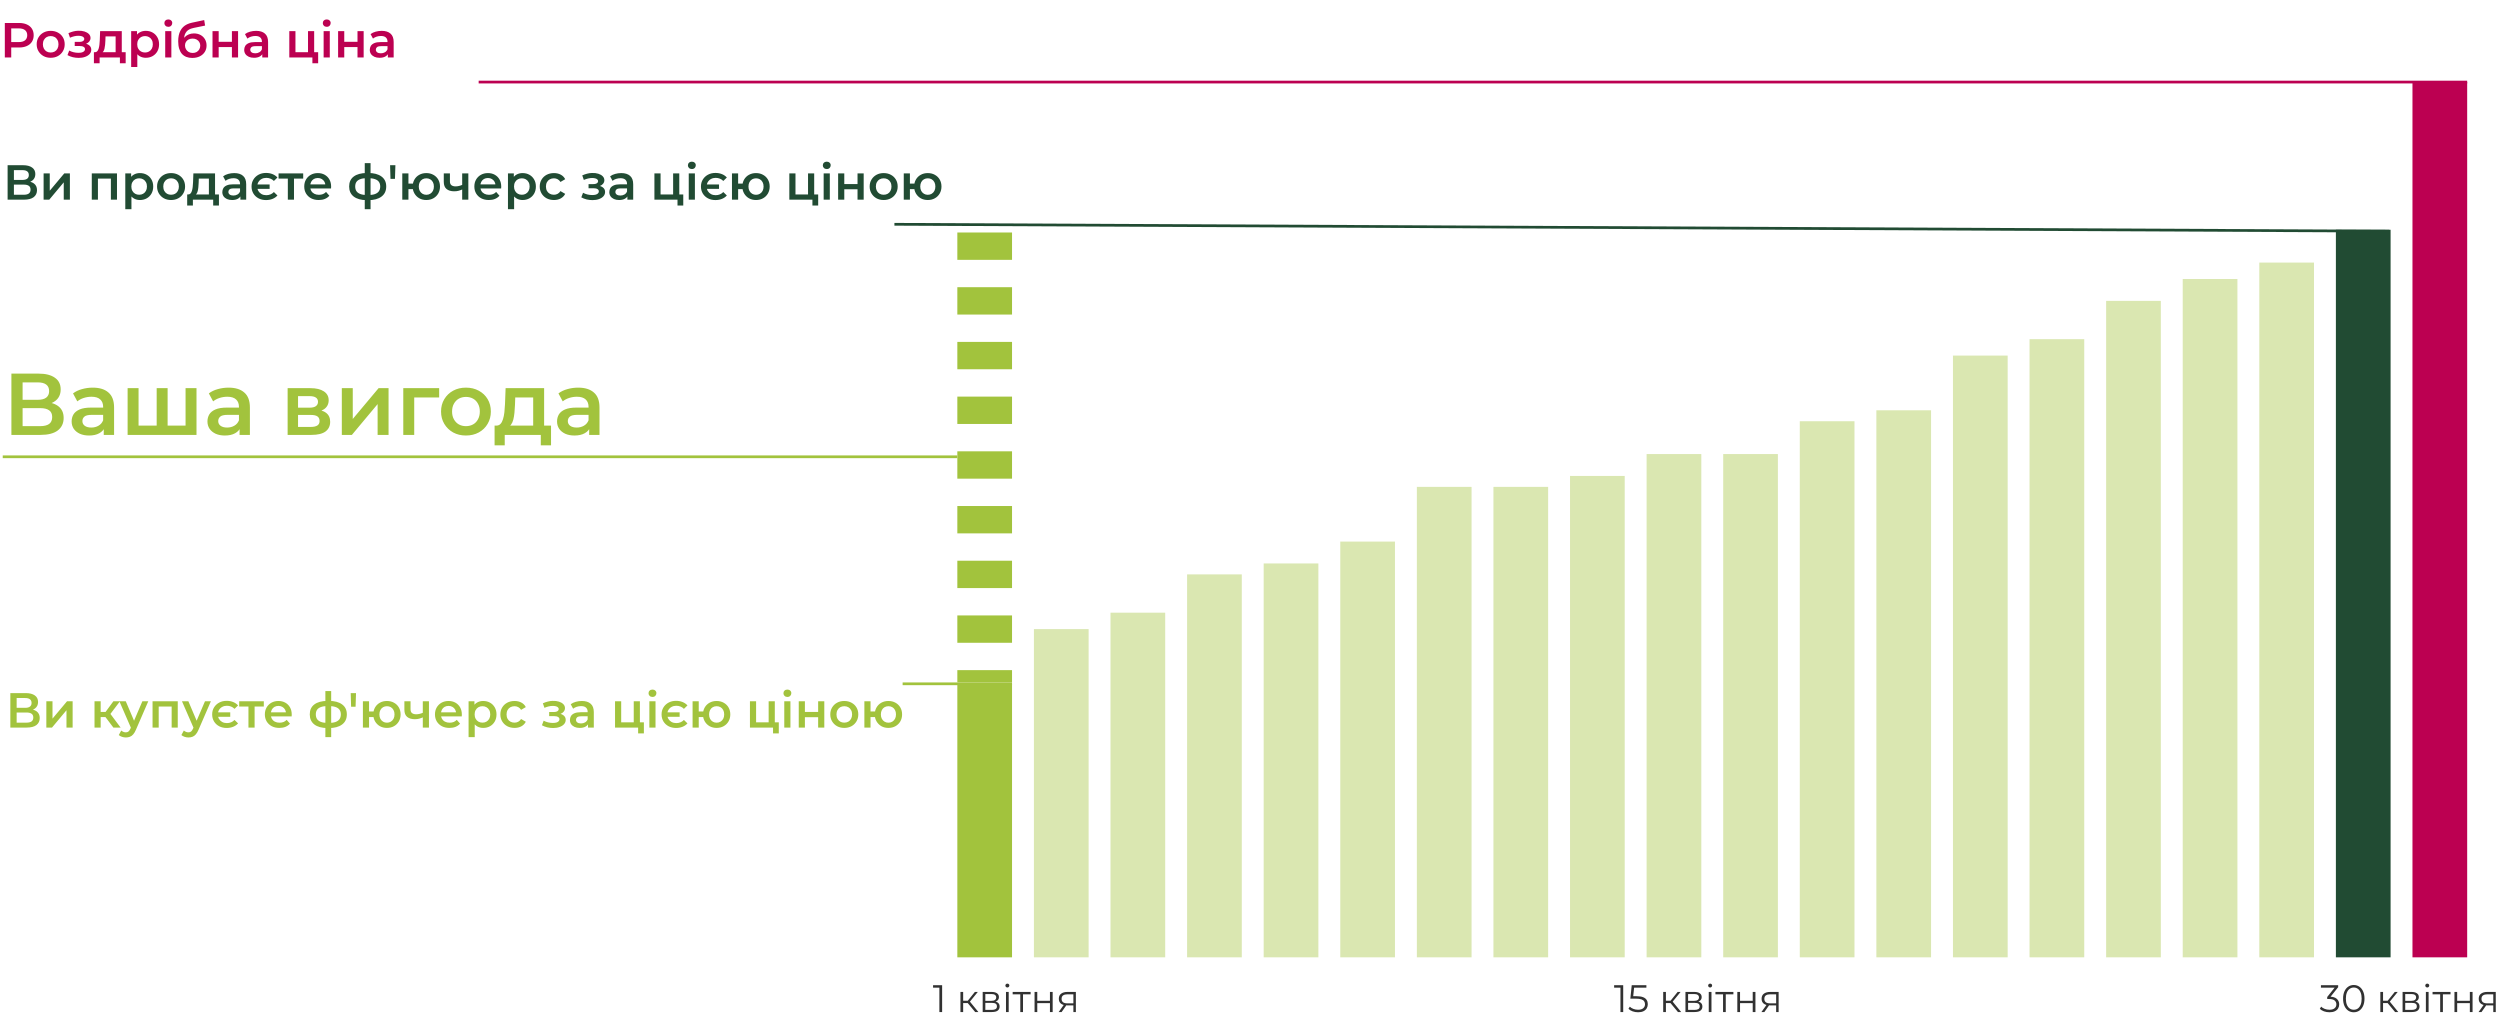 <svg width="914" height="376" viewBox="0 0 914 376" fill="none" xmlns="http://www.w3.org/2000/svg">
<rect x="902" y="350" width="20" height="320" transform="rotate(180 902 350)" fill="#BC0051"/>
<rect x="874" y="350" width="20" height="266" transform="rotate(180 874 350)" fill="#214B33"/>
<rect x="846" y="350" width="20" height="254" transform="rotate(180 846 350)" fill="#A2C33D" fill-opacity="0.4"/>
<rect x="818" y="350" width="20" height="248" transform="rotate(180 818 350)" fill="#A2C33D" fill-opacity="0.4"/>
<rect x="790" y="350" width="20" height="240" transform="rotate(180 790 350)" fill="#A2C33D" fill-opacity="0.4"/>
<rect x="762" y="350" width="20" height="226" transform="rotate(180 762 350)" fill="#A2C33D" fill-opacity="0.4"/>
<rect x="734" y="350" width="20" height="220" transform="rotate(180 734 350)" fill="#A2C33D" fill-opacity="0.4"/>
<rect x="706" y="350" width="20" height="200" transform="rotate(180 706 350)" fill="#A2C33D" fill-opacity="0.4"/>
<rect x="678" y="350" width="20" height="196" transform="rotate(180 678 350)" fill="#A2C33D" fill-opacity="0.4"/>
<rect x="650" y="350" width="20" height="184" transform="rotate(180 650 350)" fill="#A2C33D" fill-opacity="0.4"/>
<rect x="622" y="350" width="20" height="184" transform="rotate(180 622 350)" fill="#A2C33D" fill-opacity="0.4"/>
<rect x="594" y="350" width="20" height="176" transform="rotate(180 594 350)" fill="#A2C33D" fill-opacity="0.4"/>
<rect x="566" y="350" width="20" height="172" transform="rotate(180 566 350)" fill="#A2C33D" fill-opacity="0.4"/>
<rect x="538" y="350" width="20" height="172" transform="rotate(180 538 350)" fill="#A2C33D" fill-opacity="0.4"/>
<rect x="510" y="350" width="20" height="152" transform="rotate(180 510 350)" fill="#A2C33D" fill-opacity="0.4"/>
<rect x="482" y="350" width="20" height="144" transform="rotate(180 482 350)" fill="#A2C33D" fill-opacity="0.4"/>
<rect x="454" y="350" width="20" height="140" transform="rotate(180 454 350)" fill="#A2C33D" fill-opacity="0.4"/>
<rect x="426" y="350" width="20" height="126" transform="rotate(180 426 350)" fill="#A2C33D" fill-opacity="0.4"/>
<rect x="398" y="350" width="20" height="120" transform="rotate(180 398 350)" fill="#A2C33D" fill-opacity="0.4"/>
<rect x="370" y="350" width="20" height="100" transform="rotate(180 370 350)" fill="#A2C33D"/>
<path d="M360 85V249.5" stroke="#A2C33D" stroke-width="20" stroke-dasharray="10 10"/>
<path d="M3.782 266V253.4H9.416C10.832 253.4 11.936 253.682 12.728 254.246C13.52 254.798 13.916 255.596 13.916 256.64C13.916 257.672 13.538 258.47 12.782 259.034C12.026 259.586 11.03 259.862 9.794 259.862L10.118 259.214C11.522 259.214 12.608 259.496 13.376 260.06C14.144 260.624 14.528 261.44 14.528 262.508C14.528 263.6 14.126 264.458 13.322 265.082C12.518 265.694 11.33 266 9.758 266H3.782ZM6.086 264.2H9.686C10.502 264.2 11.12 264.05 11.54 263.75C11.96 263.438 12.17 262.964 12.17 262.328C12.17 261.692 11.96 261.23 11.54 260.942C11.12 260.642 10.502 260.492 9.686 260.492H6.086V264.2ZM6.086 258.782H9.218C9.974 258.782 10.55 258.632 10.946 258.332C11.342 258.02 11.54 257.576 11.54 257C11.54 256.4 11.342 255.95 10.946 255.65C10.55 255.35 9.974 255.2 9.218 255.2H6.086V258.782ZM16.942 266V256.388H19.192V262.724L24.502 256.388H26.554V266H24.304V259.664L19.012 266H16.942ZM41.449 266L37.975 261.392L39.811 260.258L44.095 266H41.449ZM34.555 266V256.388H36.805V266H34.555ZM36.139 262.148V260.276H39.397V262.148H36.139ZM40.027 261.464L37.921 261.212L41.449 256.388H43.861L40.027 261.464ZM46.001 269.618C45.533 269.618 45.065 269.54 44.597 269.384C44.129 269.228 43.739 269.012 43.427 268.736L44.327 267.08C44.555 267.284 44.813 267.446 45.101 267.566C45.389 267.686 45.683 267.746 45.983 267.746C46.391 267.746 46.721 267.644 46.973 267.44C47.225 267.236 47.459 266.894 47.675 266.414L48.233 265.154L48.413 264.884L52.049 256.388H54.209L49.709 266.774C49.409 267.494 49.073 268.064 48.701 268.484C48.341 268.904 47.933 269.198 47.477 269.366C47.033 269.534 46.541 269.618 46.001 269.618ZM47.981 266.342L43.643 256.388H45.983L49.511 264.686L47.981 266.342ZM55.772 266V256.388H64.988V266H62.756V257.774L63.278 258.296H57.5L58.022 257.774V266H55.772ZM68.888 269.618C68.42 269.618 67.952 269.54 67.484 269.384C67.016 269.228 66.626 269.012 66.314 268.736L67.214 267.08C67.442 267.284 67.7 267.446 67.988 267.566C68.276 267.686 68.57 267.746 68.87 267.746C69.278 267.746 69.608 267.644 69.86 267.44C70.112 267.236 70.346 266.894 70.562 266.414L71.12 265.154L71.3 264.884L74.936 256.388H77.096L72.596 266.774C72.296 267.494 71.96 268.064 71.588 268.484C71.228 268.904 70.82 269.198 70.364 269.366C69.92 269.534 69.428 269.618 68.888 269.618ZM70.868 266.342L66.53 256.388H68.87L72.398 264.686L70.868 266.342ZM84.173 260.438V262.058H78.953V260.438H84.173ZM82.859 266.144C81.839 266.144 80.927 265.934 80.123 265.514C79.331 265.094 78.707 264.512 78.251 263.768C77.795 263.012 77.567 262.154 77.567 261.194C77.567 260.222 77.795 259.37 78.251 258.638C78.707 257.894 79.331 257.306 80.123 256.874C80.927 256.442 81.839 256.226 82.859 256.226C83.735 256.226 84.527 256.37 85.235 256.658C85.955 256.946 86.555 257.36 87.035 257.9L85.739 259.16C85.367 258.776 84.947 258.494 84.479 258.314C84.011 258.122 83.501 258.026 82.949 258.026C82.313 258.026 81.743 258.164 81.239 258.44C80.747 258.704 80.357 259.076 80.069 259.556C79.793 260.024 79.655 260.57 79.655 261.194C79.655 261.818 79.793 262.37 80.069 262.85C80.357 263.318 80.747 263.69 81.239 263.966C81.743 264.23 82.313 264.362 82.949 264.362C83.501 264.362 84.011 264.266 84.479 264.074C84.947 263.882 85.367 263.594 85.739 263.21L87.035 264.47C86.555 265.01 85.955 265.424 85.235 265.712C84.527 266 83.735 266.144 82.859 266.144ZM90.834 266V257.756L91.356 258.296H87.45V256.388H96.45V258.296H92.562L93.084 257.756V266H90.834ZM102.142 266.126C101.074 266.126 100.138 265.916 99.334 265.496C98.542 265.064 97.924 264.476 97.48 263.732C97.048 262.988 96.832 262.142 96.832 261.194C96.832 260.234 97.042 259.388 97.462 258.656C97.894 257.912 98.482 257.33 99.226 256.91C99.982 256.49 100.84 256.28 101.8 256.28C102.736 256.28 103.57 256.484 104.302 256.892C105.034 257.3 105.61 257.876 106.03 258.62C106.45 259.364 106.66 260.24 106.66 261.248C106.66 261.344 106.654 261.452 106.642 261.572C106.642 261.692 106.636 261.806 106.624 261.914H98.614V260.42H105.436L104.554 260.888C104.566 260.336 104.452 259.85 104.212 259.43C103.972 259.01 103.642 258.68 103.222 258.44C102.814 258.2 102.34 258.08 101.8 258.08C101.248 258.08 100.762 258.2 100.342 258.44C99.934 258.68 99.61 259.016 99.37 259.448C99.142 259.868 99.028 260.366 99.028 260.942V261.302C99.028 261.878 99.16 262.388 99.424 262.832C99.688 263.276 100.06 263.618 100.54 263.858C101.02 264.098 101.572 264.218 102.196 264.218C102.736 264.218 103.222 264.134 103.654 263.966C104.086 263.798 104.47 263.534 104.806 263.174L106.012 264.56C105.58 265.064 105.034 265.454 104.374 265.73C103.726 265.994 102.982 266.126 102.142 266.126ZM120.198 266.18C120.186 266.18 120.132 266.18 120.036 266.18C119.952 266.18 119.868 266.18 119.784 266.18C119.712 266.18 119.664 266.18 119.64 266.18C117.612 266.156 116.04 265.718 114.924 264.866C113.808 264.002 113.25 262.772 113.25 261.176C113.25 259.592 113.808 258.38 114.924 257.54C116.04 256.7 117.63 256.268 119.694 256.244C119.718 256.244 119.766 256.244 119.838 256.244C119.922 256.244 120 256.244 120.072 256.244C120.156 256.244 120.204 256.244 120.216 256.244C122.292 256.244 123.906 256.67 125.058 257.522C126.222 258.362 126.804 259.58 126.804 261.176C126.804 262.784 126.222 264.02 125.058 264.884C123.906 265.748 122.286 266.18 120.198 266.18ZM120.126 264.308C121.146 264.308 121.986 264.194 122.646 263.966C123.306 263.726 123.798 263.378 124.122 262.922C124.446 262.454 124.608 261.872 124.608 261.176C124.608 260.492 124.446 259.928 124.122 259.484C123.798 259.028 123.306 258.692 122.646 258.476C121.986 258.248 121.146 258.134 120.126 258.134C120.102 258.134 120.042 258.134 119.946 258.134C119.862 258.134 119.808 258.134 119.784 258.134C118.788 258.134 117.972 258.254 117.336 258.494C116.7 258.722 116.226 259.058 115.914 259.502C115.614 259.946 115.464 260.504 115.464 261.176C115.464 261.86 115.614 262.43 115.914 262.886C116.226 263.342 116.7 263.69 117.336 263.93C117.984 264.17 118.8 264.296 119.784 264.308C119.808 264.308 119.862 264.308 119.946 264.308C120.042 264.308 120.102 264.308 120.126 264.308ZM118.956 269.492V252.644H121.08V269.492H118.956ZM128.361 258.386L128.217 253.4H130.161L129.999 258.386H128.361ZM132.676 266V256.388H134.926V260.114H137.788V262.148H134.926V266H132.676ZM141.46 266.126C140.5 266.126 139.642 265.916 138.886 265.496C138.142 265.064 137.554 264.476 137.122 263.732C136.69 262.988 136.474 262.142 136.474 261.194C136.474 260.234 136.69 259.382 137.122 258.638C137.554 257.894 138.142 257.318 138.886 256.91C139.642 256.49 140.5 256.28 141.46 256.28C142.432 256.28 143.29 256.49 144.034 256.91C144.79 257.318 145.384 257.894 145.816 258.638C146.248 259.382 146.464 260.234 146.464 261.194C146.464 262.142 146.248 262.994 145.816 263.75C145.384 264.494 144.79 265.076 144.034 265.496C143.29 265.916 142.432 266.126 141.46 266.126ZM141.46 264.218C142 264.218 142.474 264.092 142.882 263.84C143.302 263.588 143.632 263.24 143.872 262.796C144.112 262.352 144.232 261.818 144.232 261.194C144.232 260.57 144.112 260.036 143.872 259.592C143.632 259.136 143.302 258.788 142.882 258.548C142.474 258.308 142.006 258.188 141.478 258.188C140.95 258.188 140.476 258.308 140.056 258.548C139.636 258.788 139.306 259.136 139.066 259.592C138.826 260.036 138.706 260.57 138.706 261.194C138.706 261.818 138.826 262.352 139.066 262.796C139.306 263.24 139.636 263.588 140.056 263.84C140.476 264.092 140.944 264.218 141.46 264.218ZM154.738 262.202C154.282 262.418 153.796 262.598 153.28 262.742C152.776 262.874 152.242 262.94 151.678 262.94C150.466 262.94 149.524 262.658 148.852 262.094C148.18 261.53 147.844 260.654 147.844 259.466V256.388H150.094V259.322C150.094 259.958 150.274 260.42 150.634 260.708C151.006 260.996 151.516 261.14 152.164 261.14C152.596 261.14 153.028 261.086 153.46 260.978C153.892 260.87 154.318 260.72 154.738 260.528V262.202ZM154.576 266V256.388H156.826V266H154.576ZM164.334 266.126C163.266 266.126 162.33 265.916 161.526 265.496C160.734 265.064 160.116 264.476 159.672 263.732C159.24 262.988 159.024 262.142 159.024 261.194C159.024 260.234 159.234 259.388 159.654 258.656C160.086 257.912 160.674 257.33 161.418 256.91C162.174 256.49 163.032 256.28 163.992 256.28C164.928 256.28 165.762 256.484 166.494 256.892C167.226 257.3 167.802 257.876 168.222 258.62C168.642 259.364 168.852 260.24 168.852 261.248C168.852 261.344 168.846 261.452 168.834 261.572C168.834 261.692 168.828 261.806 168.816 261.914H160.806V260.42H167.628L166.746 260.888C166.758 260.336 166.644 259.85 166.404 259.43C166.164 259.01 165.834 258.68 165.414 258.44C165.006 258.2 164.532 258.08 163.992 258.08C163.44 258.08 162.954 258.2 162.534 258.44C162.126 258.68 161.802 259.016 161.562 259.448C161.334 259.868 161.22 260.366 161.22 260.942V261.302C161.22 261.878 161.352 262.388 161.616 262.832C161.88 263.276 162.252 263.618 162.732 263.858C163.212 264.098 163.764 264.218 164.388 264.218C164.928 264.218 165.414 264.134 165.846 263.966C166.278 263.798 166.662 263.534 166.998 263.174L168.204 264.56C167.772 265.064 167.226 265.454 166.566 265.73C165.918 265.994 165.174 266.126 164.334 266.126ZM176.641 266.126C175.861 266.126 175.147 265.946 174.499 265.586C173.863 265.226 173.353 264.686 172.969 263.966C172.597 263.234 172.411 262.31 172.411 261.194C172.411 260.066 172.591 259.142 172.951 258.422C173.323 257.702 173.827 257.168 174.463 256.82C175.099 256.46 175.825 256.28 176.641 256.28C177.589 256.28 178.423 256.484 179.143 256.892C179.875 257.3 180.451 257.87 180.871 258.602C181.303 259.334 181.519 260.198 181.519 261.194C181.519 262.19 181.303 263.06 180.871 263.804C180.451 264.536 179.875 265.106 179.143 265.514C178.423 265.922 177.589 266.126 176.641 266.126ZM171.313 269.492V256.388H173.455V258.656L173.383 261.212L173.563 263.768V269.492H171.313ZM176.389 264.2C176.929 264.2 177.409 264.08 177.829 263.84C178.261 263.6 178.603 263.252 178.855 262.796C179.107 262.34 179.233 261.806 179.233 261.194C179.233 260.57 179.107 260.036 178.855 259.592C178.603 259.136 178.261 258.788 177.829 258.548C177.409 258.308 176.929 258.188 176.389 258.188C175.849 258.188 175.363 258.308 174.931 258.548C174.499 258.788 174.157 259.136 173.905 259.592C173.653 260.036 173.527 260.57 173.527 261.194C173.527 261.806 173.653 262.34 173.905 262.796C174.157 263.252 174.499 263.6 174.931 263.84C175.363 264.08 175.849 264.2 176.389 264.2ZM188.132 266.126C187.124 266.126 186.224 265.916 185.432 265.496C184.652 265.064 184.04 264.476 183.596 263.732C183.152 262.988 182.93 262.142 182.93 261.194C182.93 260.234 183.152 259.388 183.596 258.656C184.04 257.912 184.652 257.33 185.432 256.91C186.224 256.49 187.124 256.28 188.132 256.28C189.068 256.28 189.89 256.472 190.598 256.856C191.318 257.228 191.864 257.78 192.236 258.512L190.508 259.52C190.22 259.064 189.866 258.728 189.446 258.512C189.038 258.296 188.594 258.188 188.114 258.188C187.562 258.188 187.064 258.308 186.62 258.548C186.176 258.788 185.828 259.136 185.576 259.592C185.324 260.036 185.198 260.57 185.198 261.194C185.198 261.818 185.324 262.358 185.576 262.814C185.828 263.258 186.176 263.6 186.62 263.84C187.064 264.08 187.562 264.2 188.114 264.2C188.594 264.2 189.038 264.092 189.446 263.876C189.866 263.66 190.22 263.324 190.508 262.868L192.236 263.876C191.864 264.596 191.318 265.154 190.598 265.55C189.89 265.934 189.068 266.126 188.132 266.126ZM202.234 266.162C201.502 266.162 200.776 266.078 200.056 265.91C199.348 265.73 198.706 265.478 198.13 265.154L198.76 263.48C199.228 263.744 199.756 263.948 200.344 264.092C200.932 264.236 201.52 264.308 202.108 264.308C202.612 264.308 203.044 264.26 203.404 264.164C203.764 264.056 204.04 263.9 204.232 263.696C204.436 263.492 204.538 263.258 204.538 262.994C204.538 262.61 204.37 262.322 204.034 262.13C203.71 261.926 203.242 261.824 202.63 261.824H200.776V260.312H202.45C202.834 260.312 203.158 260.27 203.422 260.186C203.698 260.102 203.908 259.976 204.052 259.808C204.196 259.64 204.268 259.442 204.268 259.214C204.268 258.986 204.178 258.788 203.998 258.62C203.83 258.44 203.584 258.308 203.26 258.224C202.936 258.128 202.546 258.08 202.09 258.08C201.61 258.08 201.112 258.14 200.596 258.26C200.092 258.38 199.576 258.554 199.048 258.782L198.472 257.126C199.084 256.85 199.678 256.64 200.254 256.496C200.842 256.34 201.424 256.256 202 256.244C202.876 256.208 203.656 256.298 204.34 256.514C205.024 256.73 205.564 257.042 205.96 257.45C206.356 257.858 206.554 258.338 206.554 258.89C206.554 259.346 206.41 259.76 206.122 260.132C205.846 260.492 205.462 260.774 204.97 260.978C204.49 261.182 203.938 261.284 203.314 261.284L203.386 260.798C204.454 260.798 205.294 261.014 205.906 261.446C206.518 261.866 206.824 262.442 206.824 263.174C206.824 263.762 206.626 264.284 206.23 264.74C205.834 265.184 205.288 265.532 204.592 265.784C203.908 266.036 203.122 266.162 202.234 266.162ZM214.973 266V264.056L214.847 263.642V260.24C214.847 259.58 214.649 259.07 214.253 258.71C213.857 258.338 213.257 258.152 212.453 258.152C211.913 258.152 211.379 258.236 210.851 258.404C210.335 258.572 209.897 258.806 209.537 259.106L208.655 257.468C209.171 257.072 209.783 256.778 210.491 256.586C211.211 256.382 211.955 256.28 212.723 256.28C214.115 256.28 215.189 256.616 215.945 257.288C216.713 257.948 217.097 258.974 217.097 260.366V266H214.973ZM211.949 266.126C211.229 266.126 210.599 266.006 210.059 265.766C209.519 265.514 209.099 265.172 208.799 264.74C208.511 264.296 208.367 263.798 208.367 263.246C208.367 262.706 208.493 262.22 208.745 261.788C209.009 261.356 209.435 261.014 210.023 260.762C210.611 260.51 211.391 260.384 212.363 260.384H215.153V261.878H212.525C211.757 261.878 211.241 262.004 210.977 262.256C210.713 262.496 210.581 262.796 210.581 263.156C210.581 263.564 210.743 263.888 211.067 264.128C211.391 264.368 211.841 264.488 212.417 264.488C212.969 264.488 213.461 264.362 213.893 264.11C214.337 263.858 214.655 263.486 214.847 262.994L215.225 264.344C215.009 264.908 214.619 265.346 214.055 265.658C213.503 265.97 212.801 266.126 211.949 266.126ZM224.856 266V256.388H227.106V264.092H231.696V256.388H233.946V266H224.856ZM233.298 268.142V265.946L233.82 266H231.696V264.092H235.404V268.142H233.298ZM237.407 266V256.388H239.657V266H237.407ZM238.541 254.804C238.121 254.804 237.773 254.672 237.497 254.408C237.233 254.144 237.101 253.826 237.101 253.454C237.101 253.07 237.233 252.752 237.497 252.5C237.773 252.236 238.121 252.104 238.541 252.104C238.961 252.104 239.303 252.23 239.567 252.482C239.843 252.722 239.981 253.028 239.981 253.4C239.981 253.796 239.849 254.132 239.585 254.408C239.321 254.672 238.973 254.804 238.541 254.804ZM248.476 260.438V262.058H243.256V260.438H248.476ZM247.162 266.144C246.142 266.144 245.23 265.934 244.426 265.514C243.634 265.094 243.01 264.512 242.554 263.768C242.098 263.012 241.87 262.154 241.87 261.194C241.87 260.222 242.098 259.37 242.554 258.638C243.01 257.894 243.634 257.306 244.426 256.874C245.23 256.442 246.142 256.226 247.162 256.226C248.038 256.226 248.83 256.37 249.538 256.658C250.258 256.946 250.858 257.36 251.338 257.9L250.042 259.16C249.67 258.776 249.25 258.494 248.782 258.314C248.314 258.122 247.804 258.026 247.252 258.026C246.616 258.026 246.046 258.164 245.542 258.44C245.05 258.704 244.66 259.076 244.372 259.556C244.096 260.024 243.958 260.57 243.958 261.194C243.958 261.818 244.096 262.37 244.372 262.85C244.66 263.318 245.05 263.69 245.542 263.966C246.046 264.23 246.616 264.362 247.252 264.362C247.804 264.362 248.314 264.266 248.782 264.074C249.25 263.882 249.67 263.594 250.042 263.21L251.338 264.47C250.858 265.01 250.258 265.424 249.538 265.712C248.83 266 248.038 266.144 247.162 266.144ZM253.209 266V256.388H255.459V260.114H258.321V262.148H255.459V266H253.209ZM261.993 266.126C261.033 266.126 260.175 265.916 259.419 265.496C258.675 265.064 258.087 264.476 257.655 263.732C257.223 262.988 257.007 262.142 257.007 261.194C257.007 260.234 257.223 259.382 257.655 258.638C258.087 257.894 258.675 257.318 259.419 256.91C260.175 256.49 261.033 256.28 261.993 256.28C262.965 256.28 263.823 256.49 264.567 256.91C265.323 257.318 265.917 257.894 266.349 258.638C266.781 259.382 266.997 260.234 266.997 261.194C266.997 262.142 266.781 262.994 266.349 263.75C265.917 264.494 265.323 265.076 264.567 265.496C263.823 265.916 262.965 266.126 261.993 266.126ZM261.993 264.218C262.533 264.218 263.007 264.092 263.415 263.84C263.835 263.588 264.165 263.24 264.405 262.796C264.645 262.352 264.765 261.818 264.765 261.194C264.765 260.57 264.645 260.036 264.405 259.592C264.165 259.136 263.835 258.788 263.415 258.548C263.007 258.308 262.539 258.188 262.011 258.188C261.483 258.188 261.009 258.308 260.589 258.548C260.169 258.788 259.839 259.136 259.599 259.592C259.359 260.036 259.239 260.57 259.239 261.194C259.239 261.818 259.359 262.352 259.599 262.796C259.839 263.24 260.169 263.588 260.589 263.84C261.009 264.092 261.477 264.218 261.993 264.218ZM274.18 266V256.388H276.43V264.092H281.02V256.388H283.27V266H274.18ZM282.622 268.142V265.946L283.144 266H281.02V264.092H284.728V268.142H282.622ZM286.731 266V256.388H288.981V266H286.731ZM287.865 254.804C287.445 254.804 287.097 254.672 286.821 254.408C286.557 254.144 286.425 253.826 286.425 253.454C286.425 253.07 286.557 252.752 286.821 252.5C287.097 252.236 287.445 252.104 287.865 252.104C288.285 252.104 288.627 252.23 288.891 252.482C289.167 252.722 289.305 253.028 289.305 253.4C289.305 253.796 289.173 254.132 288.909 254.408C288.645 254.672 288.297 254.804 287.865 254.804ZM292.022 266V256.388H294.272V260.294H299.114V256.388H301.364V266H299.114V262.202H294.272V266H292.022ZM308.663 266.126C307.679 266.126 306.803 265.916 306.035 265.496C305.267 265.064 304.661 264.476 304.217 263.732C303.773 262.988 303.551 262.142 303.551 261.194C303.551 260.234 303.773 259.388 304.217 258.656C304.661 257.912 305.267 257.33 306.035 256.91C306.803 256.49 307.679 256.28 308.663 256.28C309.659 256.28 310.541 256.49 311.309 256.91C312.089 257.33 312.695 257.906 313.127 258.638C313.571 259.37 313.793 260.222 313.793 261.194C313.793 262.142 313.571 262.988 313.127 263.732C312.695 264.476 312.089 265.064 311.309 265.496C310.541 265.916 309.659 266.126 308.663 266.126ZM308.663 264.2C309.215 264.2 309.707 264.08 310.139 263.84C310.571 263.6 310.907 263.252 311.147 262.796C311.399 262.34 311.525 261.806 311.525 261.194C311.525 260.57 311.399 260.036 311.147 259.592C310.907 259.136 310.571 258.788 310.139 258.548C309.707 258.308 309.221 258.188 308.681 258.188C308.129 258.188 307.637 258.308 307.205 258.548C306.785 258.788 306.449 259.136 306.197 259.592C305.945 260.036 305.819 260.57 305.819 261.194C305.819 261.806 305.945 262.34 306.197 262.796C306.449 263.252 306.785 263.6 307.205 263.84C307.637 264.08 308.123 264.2 308.663 264.2ZM316.016 266V256.388H318.266V260.114H321.128V262.148H318.266V266H316.016ZM324.8 266.126C323.84 266.126 322.982 265.916 322.226 265.496C321.482 265.064 320.894 264.476 320.462 263.732C320.03 262.988 319.814 262.142 319.814 261.194C319.814 260.234 320.03 259.382 320.462 258.638C320.894 257.894 321.482 257.318 322.226 256.91C322.982 256.49 323.84 256.28 324.8 256.28C325.772 256.28 326.63 256.49 327.374 256.91C328.13 257.318 328.724 257.894 329.156 258.638C329.588 259.382 329.804 260.234 329.804 261.194C329.804 262.142 329.588 262.994 329.156 263.75C328.724 264.494 328.13 265.076 327.374 265.496C326.63 265.916 325.772 266.126 324.8 266.126ZM324.8 264.218C325.34 264.218 325.814 264.092 326.222 263.84C326.642 263.588 326.972 263.24 327.212 262.796C327.452 262.352 327.572 261.818 327.572 261.194C327.572 260.57 327.452 260.036 327.212 259.592C326.972 259.136 326.642 258.788 326.222 258.548C325.814 258.308 325.346 258.188 324.818 258.188C324.29 258.188 323.816 258.308 323.396 258.548C322.976 258.788 322.646 259.136 322.406 259.592C322.166 260.036 322.046 260.57 322.046 261.194C322.046 261.818 322.166 262.352 322.406 262.796C322.646 263.24 322.976 263.588 323.396 263.84C323.816 264.092 324.284 264.218 324.8 264.218Z" fill="#A2C33D"/>
<path d="M330 250H370" stroke="#A2C33D"/>
<path d="M327 82L873.5 84.51" stroke="#214B33"/>
<path d="M2.782 73V60.4H8.416C9.832 60.4 10.936 60.682 11.728 61.246C12.52 61.798 12.916 62.596 12.916 63.64C12.916 64.672 12.538 65.47 11.782 66.034C11.026 66.586 10.03 66.862 8.794 66.862L9.118 66.214C10.522 66.214 11.608 66.496 12.376 67.06C13.144 67.624 13.528 68.44 13.528 69.508C13.528 70.6 13.126 71.458 12.322 72.082C11.518 72.694 10.33 73 8.758 73H2.782ZM5.086 71.2H8.686C9.502 71.2 10.12 71.05 10.54 70.75C10.96 70.438 11.17 69.964 11.17 69.328C11.17 68.692 10.96 68.23 10.54 67.942C10.12 67.642 9.502 67.492 8.686 67.492H5.086V71.2ZM5.086 65.782H8.218C8.974 65.782 9.55 65.632 9.946 65.332C10.342 65.02 10.54 64.576 10.54 64C10.54 63.4 10.342 62.95 9.946 62.65C9.55 62.35 8.974 62.2 8.218 62.2H5.086V65.782ZM15.942 73V63.388H18.192V69.724L23.502 63.388H25.554V73H23.304V66.664L18.012 73H15.942ZM33.555 73V63.388H42.771V73H40.539V64.774L41.061 65.296H35.283L35.805 64.774V73H33.555ZM51.135 73.126C50.355 73.126 49.641 72.946 48.993 72.586C48.357 72.226 47.847 71.686 47.463 70.966C47.091 70.234 46.905 69.31 46.905 68.194C46.905 67.066 47.085 66.142 47.445 65.422C47.817 64.702 48.321 64.168 48.957 63.82C49.593 63.46 50.319 63.28 51.135 63.28C52.083 63.28 52.917 63.484 53.637 63.892C54.369 64.3 54.945 64.87 55.365 65.602C55.797 66.334 56.013 67.198 56.013 68.194C56.013 69.19 55.797 70.06 55.365 70.804C54.945 71.536 54.369 72.106 53.637 72.514C52.917 72.922 52.083 73.126 51.135 73.126ZM45.807 76.492V63.388H47.949V65.656L47.877 68.212L48.057 70.768V76.492H45.807ZM50.883 71.2C51.423 71.2 51.903 71.08 52.323 70.84C52.755 70.6 53.097 70.252 53.349 69.796C53.601 69.34 53.727 68.806 53.727 68.194C53.727 67.57 53.601 67.036 53.349 66.592C53.097 66.136 52.755 65.788 52.323 65.548C51.903 65.308 51.423 65.188 50.883 65.188C50.343 65.188 49.857 65.308 49.425 65.548C48.993 65.788 48.651 66.136 48.399 66.592C48.147 67.036 48.021 67.57 48.021 68.194C48.021 68.806 48.147 69.34 48.399 69.796C48.651 70.252 48.993 70.6 49.425 70.84C49.857 71.08 50.343 71.2 50.883 71.2ZM62.536 73.126C61.552 73.126 60.676 72.916 59.908 72.496C59.14 72.064 58.534 71.476 58.09 70.732C57.646 69.988 57.424 69.142 57.424 68.194C57.424 67.234 57.646 66.388 58.09 65.656C58.534 64.912 59.14 64.33 59.908 63.91C60.676 63.49 61.552 63.28 62.536 63.28C63.532 63.28 64.414 63.49 65.182 63.91C65.962 64.33 66.568 64.906 67 65.638C67.444 66.37 67.666 67.222 67.666 68.194C67.666 69.142 67.444 69.988 67 70.732C66.568 71.476 65.962 72.064 65.182 72.496C64.414 72.916 63.532 73.126 62.536 73.126ZM62.536 71.2C63.088 71.2 63.58 71.08 64.012 70.84C64.444 70.6 64.78 70.252 65.02 69.796C65.272 69.34 65.398 68.806 65.398 68.194C65.398 67.57 65.272 67.036 65.02 66.592C64.78 66.136 64.444 65.788 64.012 65.548C63.58 65.308 63.094 65.188 62.554 65.188C62.002 65.188 61.51 65.308 61.078 65.548C60.658 65.788 60.322 66.136 60.07 66.592C59.818 67.036 59.692 67.57 59.692 68.194C59.692 68.806 59.818 69.34 60.07 69.796C60.322 70.252 60.658 70.6 61.078 70.84C61.51 71.08 61.996 71.2 62.536 71.2ZM76.371 71.956V65.296H72.681L72.627 66.844C72.603 67.396 72.567 67.93 72.519 68.446C72.472 68.95 72.394 69.418 72.285 69.85C72.177 70.27 72.022 70.618 71.817 70.894C71.614 71.17 71.344 71.35 71.007 71.434L68.775 71.092C69.135 71.092 69.424 70.978 69.639 70.75C69.868 70.51 70.041 70.186 70.162 69.778C70.293 69.358 70.389 68.884 70.45 68.356C70.51 67.816 70.552 67.258 70.576 66.682L70.701 63.388H78.621V71.956H76.371ZM68.433 75.142V71.092H80.043V75.142H77.938V73H70.522V75.142H68.433ZM87.885 73V71.056L87.759 70.642V67.24C87.759 66.58 87.561 66.07 87.165 65.71C86.769 65.338 86.169 65.152 85.365 65.152C84.825 65.152 84.291 65.236 83.763 65.404C83.247 65.572 82.809 65.806 82.449 66.106L81.567 64.468C82.083 64.072 82.695 63.778 83.403 63.586C84.123 63.382 84.867 63.28 85.635 63.28C87.027 63.28 88.101 63.616 88.857 64.288C89.625 64.948 90.009 65.974 90.009 67.366V73H87.885ZM84.861 73.126C84.141 73.126 83.511 73.006 82.971 72.766C82.431 72.514 82.011 72.172 81.711 71.74C81.423 71.296 81.279 70.798 81.279 70.246C81.279 69.706 81.405 69.22 81.657 68.788C81.921 68.356 82.347 68.014 82.935 67.762C83.523 67.51 84.303 67.384 85.275 67.384H88.065V68.878H85.437C84.669 68.878 84.153 69.004 83.889 69.256C83.625 69.496 83.493 69.796 83.493 70.156C83.493 70.564 83.655 70.888 83.979 71.128C84.303 71.368 84.753 71.488 85.329 71.488C85.881 71.488 86.373 71.362 86.805 71.11C87.249 70.858 87.567 70.486 87.759 69.994L88.137 71.344C87.921 71.908 87.531 72.346 86.967 72.658C86.415 72.97 85.713 73.126 84.861 73.126ZM98.571 67.438V69.058H93.351V67.438H98.571ZM97.257 73.144C96.237 73.144 95.325 72.934 94.521 72.514C93.729 72.094 93.105 71.512 92.649 70.768C92.193 70.012 91.965 69.154 91.965 68.194C91.965 67.222 92.193 66.37 92.649 65.638C93.105 64.894 93.729 64.306 94.521 63.874C95.325 63.442 96.237 63.226 97.257 63.226C98.133 63.226 98.925 63.37 99.633 63.658C100.353 63.946 100.953 64.36 101.433 64.9L100.137 66.16C99.765 65.776 99.345 65.494 98.877 65.314C98.409 65.122 97.899 65.026 97.347 65.026C96.711 65.026 96.141 65.164 95.637 65.44C95.145 65.704 94.755 66.076 94.467 66.556C94.191 67.024 94.053 67.57 94.053 68.194C94.053 68.818 94.191 69.37 94.467 69.85C94.755 70.318 95.145 70.69 95.637 70.966C96.141 71.23 96.711 71.362 97.347 71.362C97.899 71.362 98.409 71.266 98.877 71.074C99.345 70.882 99.765 70.594 100.137 70.21L101.433 71.47C100.953 72.01 100.353 72.424 99.633 72.712C98.925 73 98.133 73.144 97.257 73.144ZM105.233 73V64.756L105.755 65.296H101.849V63.388H110.849V65.296H106.961L107.483 64.756V73H105.233ZM116.541 73.126C115.473 73.126 114.537 72.916 113.733 72.496C112.941 72.064 112.323 71.476 111.879 70.732C111.447 69.988 111.231 69.142 111.231 68.194C111.231 67.234 111.441 66.388 111.861 65.656C112.293 64.912 112.881 64.33 113.625 63.91C114.381 63.49 115.239 63.28 116.199 63.28C117.135 63.28 117.969 63.484 118.701 63.892C119.433 64.3 120.009 64.876 120.429 65.62C120.849 66.364 121.059 67.24 121.059 68.248C121.059 68.344 121.053 68.452 121.041 68.572C121.041 68.692 121.035 68.806 121.023 68.914H113.013V67.42H119.835L118.953 67.888C118.965 67.336 118.851 66.85 118.611 66.43C118.371 66.01 118.041 65.68 117.621 65.44C117.213 65.2 116.739 65.08 116.199 65.08C115.647 65.08 115.161 65.2 114.741 65.44C114.333 65.68 114.009 66.016 113.769 66.448C113.541 66.868 113.427 67.366 113.427 67.942V68.302C113.427 68.878 113.559 69.388 113.823 69.832C114.087 70.276 114.459 70.618 114.939 70.858C115.419 71.098 115.971 71.218 116.595 71.218C117.135 71.218 117.621 71.134 118.053 70.966C118.485 70.798 118.869 70.534 119.205 70.174L120.411 71.56C119.979 72.064 119.433 72.454 118.773 72.73C118.125 72.994 117.381 73.126 116.541 73.126ZM134.596 73.18C134.584 73.18 134.53 73.18 134.434 73.18C134.35 73.18 134.266 73.18 134.182 73.18C134.11 73.18 134.062 73.18 134.038 73.18C132.01 73.156 130.438 72.718 129.322 71.866C128.206 71.002 127.648 69.772 127.648 68.176C127.648 66.592 128.206 65.38 129.322 64.54C130.438 63.7 132.028 63.268 134.092 63.244C134.116 63.244 134.164 63.244 134.236 63.244C134.32 63.244 134.398 63.244 134.47 63.244C134.554 63.244 134.602 63.244 134.614 63.244C136.69 63.244 138.304 63.67 139.456 64.522C140.62 65.362 141.202 66.58 141.202 68.176C141.202 69.784 140.62 71.02 139.456 71.884C138.304 72.748 136.684 73.18 134.596 73.18ZM134.524 71.308C135.544 71.308 136.384 71.194 137.044 70.966C137.704 70.726 138.196 70.378 138.52 69.922C138.844 69.454 139.006 68.872 139.006 68.176C139.006 67.492 138.844 66.928 138.52 66.484C138.196 66.028 137.704 65.692 137.044 65.476C136.384 65.248 135.544 65.134 134.524 65.134C134.5 65.134 134.44 65.134 134.344 65.134C134.26 65.134 134.206 65.134 134.182 65.134C133.186 65.134 132.37 65.254 131.734 65.494C131.098 65.722 130.624 66.058 130.312 66.502C130.012 66.946 129.862 67.504 129.862 68.176C129.862 68.86 130.012 69.43 130.312 69.886C130.624 70.342 131.098 70.69 131.734 70.93C132.382 71.17 133.198 71.296 134.182 71.308C134.206 71.308 134.26 71.308 134.344 71.308C134.44 71.308 134.5 71.308 134.524 71.308ZM133.354 76.492V59.644H135.478V76.492H133.354ZM142.759 65.386L142.615 60.4H144.559L144.397 65.386H142.759ZM147.075 73V63.388H149.325V67.114H152.187V69.148H149.325V73H147.075ZM155.859 73.126C154.899 73.126 154.041 72.916 153.285 72.496C152.541 72.064 151.953 71.476 151.521 70.732C151.089 69.988 150.873 69.142 150.873 68.194C150.873 67.234 151.089 66.382 151.521 65.638C151.953 64.894 152.541 64.318 153.285 63.91C154.041 63.49 154.899 63.28 155.859 63.28C156.831 63.28 157.689 63.49 158.433 63.91C159.189 64.318 159.783 64.894 160.215 65.638C160.647 66.382 160.863 67.234 160.863 68.194C160.863 69.142 160.647 69.994 160.215 70.75C159.783 71.494 159.189 72.076 158.433 72.496C157.689 72.916 156.831 73.126 155.859 73.126ZM155.859 71.218C156.399 71.218 156.873 71.092 157.281 70.84C157.701 70.588 158.031 70.24 158.271 69.796C158.511 69.352 158.631 68.818 158.631 68.194C158.631 67.57 158.511 67.036 158.271 66.592C158.031 66.136 157.701 65.788 157.281 65.548C156.873 65.308 156.405 65.188 155.877 65.188C155.349 65.188 154.875 65.308 154.455 65.548C154.035 65.788 153.705 66.136 153.465 66.592C153.225 67.036 153.105 67.57 153.105 68.194C153.105 68.818 153.225 69.352 153.465 69.796C153.705 70.24 154.035 70.588 154.455 70.84C154.875 71.092 155.343 71.218 155.859 71.218ZM169.137 69.202C168.681 69.418 168.195 69.598 167.679 69.742C167.175 69.874 166.641 69.94 166.077 69.94C164.865 69.94 163.923 69.658 163.251 69.094C162.579 68.53 162.243 67.654 162.243 66.466V63.388H164.493V66.322C164.493 66.958 164.673 67.42 165.033 67.708C165.405 67.996 165.915 68.14 166.563 68.14C166.995 68.14 167.427 68.086 167.859 67.978C168.291 67.87 168.717 67.72 169.137 67.528V69.202ZM168.975 73V63.388H171.225V73H168.975ZM178.732 73.126C177.664 73.126 176.728 72.916 175.924 72.496C175.132 72.064 174.514 71.476 174.07 70.732C173.638 69.988 173.422 69.142 173.422 68.194C173.422 67.234 173.632 66.388 174.052 65.656C174.484 64.912 175.072 64.33 175.816 63.91C176.572 63.49 177.43 63.28 178.39 63.28C179.326 63.28 180.16 63.484 180.892 63.892C181.624 64.3 182.2 64.876 182.62 65.62C183.04 66.364 183.25 67.24 183.25 68.248C183.25 68.344 183.244 68.452 183.232 68.572C183.232 68.692 183.226 68.806 183.214 68.914H175.204V67.42H182.026L181.144 67.888C181.156 67.336 181.042 66.85 180.802 66.43C180.562 66.01 180.232 65.68 179.812 65.44C179.404 65.2 178.93 65.08 178.39 65.08C177.838 65.08 177.352 65.2 176.932 65.44C176.524 65.68 176.2 66.016 175.96 66.448C175.732 66.868 175.618 67.366 175.618 67.942V68.302C175.618 68.878 175.75 69.388 176.014 69.832C176.278 70.276 176.65 70.618 177.13 70.858C177.61 71.098 178.162 71.218 178.786 71.218C179.326 71.218 179.812 71.134 180.244 70.966C180.676 70.798 181.06 70.534 181.396 70.174L182.602 71.56C182.17 72.064 181.624 72.454 180.964 72.73C180.316 72.994 179.572 73.126 178.732 73.126ZM191.039 73.126C190.259 73.126 189.545 72.946 188.897 72.586C188.261 72.226 187.751 71.686 187.367 70.966C186.995 70.234 186.809 69.31 186.809 68.194C186.809 67.066 186.989 66.142 187.349 65.422C187.721 64.702 188.225 64.168 188.861 63.82C189.497 63.46 190.223 63.28 191.039 63.28C191.987 63.28 192.821 63.484 193.541 63.892C194.273 64.3 194.849 64.87 195.269 65.602C195.701 66.334 195.917 67.198 195.917 68.194C195.917 69.19 195.701 70.06 195.269 70.804C194.849 71.536 194.273 72.106 193.541 72.514C192.821 72.922 191.987 73.126 191.039 73.126ZM185.711 76.492V63.388H187.853V65.656L187.781 68.212L187.961 70.768V76.492H185.711ZM190.787 71.2C191.327 71.2 191.807 71.08 192.227 70.84C192.659 70.6 193.001 70.252 193.253 69.796C193.505 69.34 193.631 68.806 193.631 68.194C193.631 67.57 193.505 67.036 193.253 66.592C193.001 66.136 192.659 65.788 192.227 65.548C191.807 65.308 191.327 65.188 190.787 65.188C190.247 65.188 189.761 65.308 189.329 65.548C188.897 65.788 188.555 66.136 188.303 66.592C188.051 67.036 187.925 67.57 187.925 68.194C187.925 68.806 188.051 69.34 188.303 69.796C188.555 70.252 188.897 70.6 189.329 70.84C189.761 71.08 190.247 71.2 190.787 71.2ZM202.531 73.126C201.523 73.126 200.623 72.916 199.831 72.496C199.051 72.064 198.439 71.476 197.995 70.732C197.551 69.988 197.329 69.142 197.329 68.194C197.329 67.234 197.551 66.388 197.995 65.656C198.439 64.912 199.051 64.33 199.831 63.91C200.623 63.49 201.523 63.28 202.531 63.28C203.467 63.28 204.289 63.472 204.997 63.856C205.717 64.228 206.263 64.78 206.635 65.512L204.907 66.52C204.619 66.064 204.265 65.728 203.845 65.512C203.437 65.296 202.993 65.188 202.513 65.188C201.961 65.188 201.463 65.308 201.019 65.548C200.575 65.788 200.227 66.136 199.975 66.592C199.723 67.036 199.597 67.57 199.597 68.194C199.597 68.818 199.723 69.358 199.975 69.814C200.227 70.258 200.575 70.6 201.019 70.84C201.463 71.08 201.961 71.2 202.513 71.2C202.993 71.2 203.437 71.092 203.845 70.876C204.265 70.66 204.619 70.324 204.907 69.868L206.635 70.876C206.263 71.596 205.717 72.154 204.997 72.55C204.289 72.934 203.467 73.126 202.531 73.126ZM216.632 73.162C215.9 73.162 215.174 73.078 214.454 72.91C213.746 72.73 213.104 72.478 212.528 72.154L213.158 70.48C213.626 70.744 214.154 70.948 214.742 71.092C215.33 71.236 215.918 71.308 216.506 71.308C217.01 71.308 217.442 71.26 217.802 71.164C218.162 71.056 218.438 70.9 218.63 70.696C218.834 70.492 218.936 70.258 218.936 69.994C218.936 69.61 218.768 69.322 218.432 69.13C218.108 68.926 217.64 68.824 217.028 68.824H215.174V67.312H216.848C217.232 67.312 217.556 67.27 217.82 67.186C218.096 67.102 218.306 66.976 218.45 66.808C218.594 66.64 218.666 66.442 218.666 66.214C218.666 65.986 218.576 65.788 218.396 65.62C218.228 65.44 217.982 65.308 217.658 65.224C217.334 65.128 216.944 65.08 216.488 65.08C216.008 65.08 215.51 65.14 214.994 65.26C214.49 65.38 213.974 65.554 213.446 65.782L212.87 64.126C213.482 63.85 214.076 63.64 214.652 63.496C215.24 63.34 215.822 63.256 216.398 63.244C217.274 63.208 218.054 63.298 218.738 63.514C219.422 63.73 219.962 64.042 220.358 64.45C220.754 64.858 220.952 65.338 220.952 65.89C220.952 66.346 220.808 66.76 220.52 67.132C220.244 67.492 219.86 67.774 219.368 67.978C218.888 68.182 218.336 68.284 217.712 68.284L217.784 67.798C218.852 67.798 219.692 68.014 220.304 68.446C220.916 68.866 221.222 69.442 221.222 70.174C221.222 70.762 221.024 71.284 220.628 71.74C220.232 72.184 219.686 72.532 218.99 72.784C218.306 73.036 217.52 73.162 216.632 73.162ZM229.371 73V71.056L229.245 70.642V67.24C229.245 66.58 229.047 66.07 228.651 65.71C228.255 65.338 227.655 65.152 226.851 65.152C226.311 65.152 225.777 65.236 225.249 65.404C224.733 65.572 224.295 65.806 223.935 66.106L223.053 64.468C223.569 64.072 224.181 63.778 224.889 63.586C225.609 63.382 226.353 63.28 227.121 63.28C228.513 63.28 229.587 63.616 230.343 64.288C231.111 64.948 231.495 65.974 231.495 67.366V73H229.371ZM226.347 73.126C225.627 73.126 224.997 73.006 224.457 72.766C223.917 72.514 223.497 72.172 223.197 71.74C222.909 71.296 222.765 70.798 222.765 70.246C222.765 69.706 222.891 69.22 223.143 68.788C223.407 68.356 223.833 68.014 224.421 67.762C225.009 67.51 225.789 67.384 226.761 67.384H229.551V68.878H226.923C226.155 68.878 225.639 69.004 225.375 69.256C225.111 69.496 224.979 69.796 224.979 70.156C224.979 70.564 225.141 70.888 225.465 71.128C225.789 71.368 226.239 71.488 226.815 71.488C227.367 71.488 227.859 71.362 228.291 71.11C228.735 70.858 229.053 70.486 229.245 69.994L229.623 71.344C229.407 71.908 229.017 72.346 228.453 72.658C227.901 72.97 227.199 73.126 226.347 73.126ZM239.254 73V63.388H241.504V71.092H246.094V63.388H248.344V73H239.254ZM247.696 75.142V72.946L248.218 73H246.094V71.092H249.802V75.142H247.696ZM251.805 73V63.388H254.055V73H251.805ZM252.939 61.804C252.519 61.804 252.171 61.672 251.895 61.408C251.631 61.144 251.499 60.826 251.499 60.454C251.499 60.07 251.631 59.752 251.895 59.5C252.171 59.236 252.519 59.104 252.939 59.104C253.359 59.104 253.701 59.23 253.965 59.482C254.241 59.722 254.379 60.028 254.379 60.4C254.379 60.796 254.247 61.132 253.983 61.408C253.719 61.672 253.371 61.804 252.939 61.804ZM262.874 67.438V69.058H257.654V67.438H262.874ZM261.56 73.144C260.54 73.144 259.628 72.934 258.824 72.514C258.032 72.094 257.408 71.512 256.952 70.768C256.496 70.012 256.268 69.154 256.268 68.194C256.268 67.222 256.496 66.37 256.952 65.638C257.408 64.894 258.032 64.306 258.824 63.874C259.628 63.442 260.54 63.226 261.56 63.226C262.436 63.226 263.228 63.37 263.936 63.658C264.656 63.946 265.256 64.36 265.736 64.9L264.44 66.16C264.068 65.776 263.648 65.494 263.18 65.314C262.712 65.122 262.202 65.026 261.65 65.026C261.014 65.026 260.444 65.164 259.94 65.44C259.448 65.704 259.058 66.076 258.77 66.556C258.494 67.024 258.356 67.57 258.356 68.194C258.356 68.818 258.494 69.37 258.77 69.85C259.058 70.318 259.448 70.69 259.94 70.966C260.444 71.23 261.014 71.362 261.65 71.362C262.202 71.362 262.712 71.266 263.18 71.074C263.648 70.882 264.068 70.594 264.44 70.21L265.736 71.47C265.256 72.01 264.656 72.424 263.936 72.712C263.228 73 262.436 73.144 261.56 73.144ZM267.608 73V63.388H269.858V67.114H272.72V69.148H269.858V73H267.608ZM276.392 73.126C275.432 73.126 274.574 72.916 273.818 72.496C273.074 72.064 272.486 71.476 272.054 70.732C271.622 69.988 271.406 69.142 271.406 68.194C271.406 67.234 271.622 66.382 272.054 65.638C272.486 64.894 273.074 64.318 273.818 63.91C274.574 63.49 275.432 63.28 276.392 63.28C277.364 63.28 278.222 63.49 278.966 63.91C279.722 64.318 280.316 64.894 280.748 65.638C281.18 66.382 281.396 67.234 281.396 68.194C281.396 69.142 281.18 69.994 280.748 70.75C280.316 71.494 279.722 72.076 278.966 72.496C278.222 72.916 277.364 73.126 276.392 73.126ZM276.392 71.218C276.932 71.218 277.406 71.092 277.814 70.84C278.234 70.588 278.564 70.24 278.804 69.796C279.044 69.352 279.164 68.818 279.164 68.194C279.164 67.57 279.044 67.036 278.804 66.592C278.564 66.136 278.234 65.788 277.814 65.548C277.406 65.308 276.938 65.188 276.41 65.188C275.882 65.188 275.408 65.308 274.988 65.548C274.568 65.788 274.238 66.136 273.998 66.592C273.758 67.036 273.638 67.57 273.638 68.194C273.638 68.818 273.758 69.352 273.998 69.796C274.238 70.24 274.568 70.588 274.988 70.84C275.408 71.092 275.876 71.218 276.392 71.218ZM288.578 73V63.388H290.828V71.092H295.418V63.388H297.668V73H288.578ZM297.02 75.142V72.946L297.542 73H295.418V71.092H299.126V75.142H297.02ZM301.129 73V63.388H303.379V73H301.129ZM302.263 61.804C301.843 61.804 301.495 61.672 301.219 61.408C300.955 61.144 300.823 60.826 300.823 60.454C300.823 60.07 300.955 59.752 301.219 59.5C301.495 59.236 301.843 59.104 302.263 59.104C302.683 59.104 303.025 59.23 303.289 59.482C303.565 59.722 303.703 60.028 303.703 60.4C303.703 60.796 303.571 61.132 303.307 61.408C303.043 61.672 302.695 61.804 302.263 61.804ZM306.42 73V63.388H308.67V67.294H313.512V63.388H315.762V73H313.512V69.202H308.67V73H306.42ZM323.062 73.126C322.078 73.126 321.202 72.916 320.434 72.496C319.666 72.064 319.06 71.476 318.616 70.732C318.172 69.988 317.95 69.142 317.95 68.194C317.95 67.234 318.172 66.388 318.616 65.656C319.06 64.912 319.666 64.33 320.434 63.91C321.202 63.49 322.078 63.28 323.062 63.28C324.058 63.28 324.94 63.49 325.708 63.91C326.488 64.33 327.094 64.906 327.526 65.638C327.97 66.37 328.192 67.222 328.192 68.194C328.192 69.142 327.97 69.988 327.526 70.732C327.094 71.476 326.488 72.064 325.708 72.496C324.94 72.916 324.058 73.126 323.062 73.126ZM323.062 71.2C323.614 71.2 324.106 71.08 324.538 70.84C324.97 70.6 325.306 70.252 325.546 69.796C325.798 69.34 325.924 68.806 325.924 68.194C325.924 67.57 325.798 67.036 325.546 66.592C325.306 66.136 324.97 65.788 324.538 65.548C324.106 65.308 323.62 65.188 323.08 65.188C322.528 65.188 322.036 65.308 321.604 65.548C321.184 65.788 320.848 66.136 320.596 66.592C320.344 67.036 320.218 67.57 320.218 68.194C320.218 68.806 320.344 69.34 320.596 69.796C320.848 70.252 321.184 70.6 321.604 70.84C322.036 71.08 322.522 71.2 323.062 71.2ZM330.414 73V63.388H332.664V67.114H335.526V69.148H332.664V73H330.414ZM339.198 73.126C338.238 73.126 337.38 72.916 336.624 72.496C335.88 72.064 335.292 71.476 334.86 70.732C334.428 69.988 334.212 69.142 334.212 68.194C334.212 67.234 334.428 66.382 334.86 65.638C335.292 64.894 335.88 64.318 336.624 63.91C337.38 63.49 338.238 63.28 339.198 63.28C340.17 63.28 341.028 63.49 341.772 63.91C342.528 64.318 343.122 64.894 343.554 65.638C343.986 66.382 344.202 67.234 344.202 68.194C344.202 69.142 343.986 69.994 343.554 70.75C343.122 71.494 342.528 72.076 341.772 72.496C341.028 72.916 340.17 73.126 339.198 73.126ZM339.198 71.218C339.738 71.218 340.212 71.092 340.62 70.84C341.04 70.588 341.37 70.24 341.61 69.796C341.85 69.352 341.97 68.818 341.97 68.194C341.97 67.57 341.85 67.036 341.61 66.592C341.37 66.136 341.04 65.788 340.62 65.548C340.212 65.308 339.744 65.188 339.216 65.188C338.688 65.188 338.214 65.308 337.794 65.548C337.374 65.788 337.044 66.136 336.804 66.592C336.564 67.036 336.444 67.57 336.444 68.194C336.444 68.818 336.564 69.352 336.804 69.796C337.044 70.24 337.374 70.588 337.794 70.84C338.214 71.092 338.682 71.218 339.198 71.218Z" fill="#214B33"/>
<path d="M175 30L902 30" stroke="#BC0051"/>
<path d="M1.764 21V8.4H6.948C8.064 8.4 9.018 8.58 9.81 8.94C10.614 9.3 11.232 9.816 11.664 10.488C12.096 11.16 12.312 11.958 12.312 12.882C12.312 13.806 12.096 14.604 11.664 15.276C11.232 15.948 10.614 16.464 9.81 16.824C9.018 17.184 8.064 17.364 6.948 17.364H3.06L4.104 16.266V21H1.764ZM4.104 16.518L3.06 15.384H6.84C7.872 15.384 8.646 15.168 9.162 14.736C9.69 14.292 9.954 13.674 9.954 12.882C9.954 12.078 9.69 11.46 9.162 11.028C8.646 10.596 7.872 10.38 6.84 10.38H3.06L4.104 9.228V16.518ZM18.523 21.126C17.539 21.126 16.663 20.916 15.895 20.496C15.127 20.064 14.521 19.476 14.077 18.732C13.633 17.988 13.411 17.142 13.411 16.194C13.411 15.234 13.633 14.388 14.077 13.656C14.521 12.912 15.127 12.33 15.895 11.91C16.663 11.49 17.539 11.28 18.523 11.28C19.519 11.28 20.401 11.49 21.169 11.91C21.949 12.33 22.555 12.906 22.987 13.638C23.431 14.37 23.653 15.222 23.653 16.194C23.653 17.142 23.431 17.988 22.987 18.732C22.555 19.476 21.949 20.064 21.169 20.496C20.401 20.916 19.519 21.126 18.523 21.126ZM18.523 19.2C19.075 19.2 19.567 19.08 19.999 18.84C20.431 18.6 20.767 18.252 21.007 17.796C21.259 17.34 21.385 16.806 21.385 16.194C21.385 15.57 21.259 15.036 21.007 14.592C20.767 14.136 20.431 13.788 19.999 13.548C19.567 13.308 19.081 13.188 18.541 13.188C17.989 13.188 17.497 13.308 17.065 13.548C16.645 13.788 16.309 14.136 16.057 14.592C15.805 15.036 15.679 15.57 15.679 16.194C15.679 16.806 15.805 17.34 16.057 17.796C16.309 18.252 16.645 18.6 17.065 18.84C17.497 19.08 17.983 19.2 18.523 19.2ZM28.777 21.162C28.045 21.162 27.319 21.078 26.599 20.91C25.891 20.73 25.249 20.478 24.673 20.154L25.303 18.48C25.771 18.744 26.299 18.948 26.887 19.092C27.475 19.236 28.063 19.308 28.651 19.308C29.155 19.308 29.587 19.26 29.947 19.164C30.307 19.056 30.583 18.9 30.775 18.696C30.979 18.492 31.081 18.258 31.081 17.994C31.081 17.61 30.913 17.322 30.577 17.13C30.253 16.926 29.785 16.824 29.173 16.824H27.319V15.312H28.993C29.377 15.312 29.701 15.27 29.965 15.186C30.241 15.102 30.451 14.976 30.595 14.808C30.739 14.64 30.811 14.442 30.811 14.214C30.811 13.986 30.721 13.788 30.541 13.62C30.373 13.44 30.127 13.308 29.803 13.224C29.479 13.128 29.089 13.08 28.633 13.08C28.153 13.08 27.655 13.14 27.139 13.26C26.635 13.38 26.119 13.554 25.591 13.782L25.015 12.126C25.627 11.85 26.221 11.64 26.797 11.496C27.385 11.34 27.967 11.256 28.543 11.244C29.419 11.208 30.199 11.298 30.883 11.514C31.567 11.73 32.107 12.042 32.503 12.45C32.899 12.858 33.097 13.338 33.097 13.89C33.097 14.346 32.953 14.76 32.665 15.132C32.389 15.492 32.005 15.774 31.513 15.978C31.033 16.182 30.481 16.284 29.857 16.284L29.929 15.798C30.997 15.798 31.837 16.014 32.449 16.446C33.061 16.866 33.367 17.442 33.367 18.174C33.367 18.762 33.169 19.284 32.773 19.74C32.377 20.184 31.831 20.532 31.135 20.784C30.451 21.036 29.665 21.162 28.777 21.162ZM42.272 19.956V13.296H38.582L38.528 14.844C38.504 15.396 38.468 15.93 38.42 16.446C38.372 16.95 38.294 17.418 38.186 17.85C38.078 18.27 37.922 18.618 37.718 18.894C37.514 19.17 37.244 19.35 36.908 19.434L34.676 19.092C35.036 19.092 35.324 18.978 35.54 18.75C35.768 18.51 35.942 18.186 36.062 17.778C36.194 17.358 36.29 16.884 36.35 16.356C36.41 15.816 36.452 15.258 36.476 14.682L36.602 11.388H44.522V19.956H42.272ZM34.334 23.142V19.092H45.944V23.142H43.838V21H36.422V23.142H34.334ZM53.281 21.126C52.501 21.126 51.787 20.946 51.139 20.586C50.503 20.226 49.993 19.686 49.609 18.966C49.237 18.234 49.051 17.31 49.051 16.194C49.051 15.066 49.231 14.142 49.591 13.422C49.963 12.702 50.467 12.168 51.103 11.82C51.739 11.46 52.465 11.28 53.281 11.28C54.229 11.28 55.063 11.484 55.783 11.892C56.515 12.3 57.091 12.87 57.511 13.602C57.943 14.334 58.159 15.198 58.159 16.194C58.159 17.19 57.943 18.06 57.511 18.804C57.091 19.536 56.515 20.106 55.783 20.514C55.063 20.922 54.229 21.126 53.281 21.126ZM47.953 24.492V11.388H50.095V13.656L50.023 16.212L50.203 18.768V24.492H47.953ZM53.029 19.2C53.569 19.2 54.049 19.08 54.469 18.84C54.901 18.6 55.243 18.252 55.495 17.796C55.747 17.34 55.873 16.806 55.873 16.194C55.873 15.57 55.747 15.036 55.495 14.592C55.243 14.136 54.901 13.788 54.469 13.548C54.049 13.308 53.569 13.188 53.029 13.188C52.489 13.188 52.003 13.308 51.571 13.548C51.139 13.788 50.797 14.136 50.545 14.592C50.293 15.036 50.167 15.57 50.167 16.194C50.167 16.806 50.293 17.34 50.545 17.796C50.797 18.252 51.139 18.6 51.571 18.84C52.003 19.08 52.489 19.2 53.029 19.2ZM60.399 21V11.388H62.649V21H60.399ZM61.533 9.804C61.113 9.804 60.765 9.672 60.489 9.408C60.225 9.144 60.093 8.826 60.093 8.454C60.093 8.07 60.225 7.752 60.489 7.5C60.765 7.236 61.113 7.104 61.533 7.104C61.953 7.104 62.295 7.23 62.559 7.482C62.835 7.722 62.973 8.028 62.973 8.4C62.973 8.796 62.841 9.132 62.577 9.408C62.313 9.672 61.965 9.804 61.533 9.804ZM70.28 21.18C69.488 21.18 68.78 21.06 68.156 20.82C67.532 20.58 66.992 20.214 66.536 19.722C66.092 19.218 65.75 18.582 65.51 17.814C65.27 17.046 65.15 16.134 65.15 15.078C65.15 14.31 65.216 13.608 65.348 12.972C65.48 12.336 65.678 11.766 65.942 11.262C66.206 10.746 66.536 10.29 66.932 9.894C67.34 9.498 67.814 9.168 68.354 8.904C68.894 8.64 69.506 8.436 70.19 8.292L74.654 7.338L74.978 9.354L70.928 10.182C70.7 10.23 70.424 10.302 70.1 10.398C69.788 10.482 69.464 10.614 69.128 10.794C68.804 10.962 68.498 11.208 68.21 11.532C67.934 11.844 67.706 12.252 67.526 12.756C67.358 13.248 67.274 13.866 67.274 14.61C67.274 14.838 67.28 15.012 67.292 15.132C67.316 15.24 67.334 15.36 67.346 15.492C67.37 15.612 67.382 15.792 67.382 16.032L66.536 15.15C66.776 14.538 67.106 14.016 67.526 13.584C67.958 13.14 68.456 12.804 69.02 12.576C69.596 12.336 70.22 12.216 70.892 12.216C71.792 12.216 72.59 12.402 73.286 12.774C73.982 13.146 74.528 13.668 74.924 14.34C75.32 15.012 75.518 15.774 75.518 16.626C75.518 17.514 75.302 18.3 74.87 18.984C74.438 19.668 73.826 20.208 73.034 20.604C72.254 20.988 71.336 21.18 70.28 21.18ZM70.46 19.362C71 19.362 71.474 19.248 71.882 19.02C72.302 18.78 72.626 18.456 72.854 18.048C73.094 17.64 73.214 17.184 73.214 16.68C73.214 16.176 73.094 15.738 72.854 15.366C72.626 14.982 72.302 14.676 71.882 14.448C71.474 14.22 70.988 14.106 70.424 14.106C69.884 14.106 69.398 14.214 68.966 14.43C68.546 14.646 68.216 14.946 67.976 15.33C67.748 15.702 67.634 16.134 67.634 16.626C67.634 17.13 67.754 17.592 67.994 18.012C68.234 18.432 68.564 18.762 68.984 19.002C69.416 19.242 69.908 19.362 70.46 19.362ZM77.696 21V11.388H79.946V15.294H84.788V11.388H87.038V21H84.788V17.202H79.946V21H77.696ZM95.885 21V19.056L95.759 18.642V15.24C95.759 14.58 95.561 14.07 95.165 13.71C94.769 13.338 94.169 13.152 93.365 13.152C92.825 13.152 92.291 13.236 91.763 13.404C91.247 13.572 90.809 13.806 90.449 14.106L89.567 12.468C90.083 12.072 90.695 11.778 91.403 11.586C92.123 11.382 92.867 11.28 93.635 11.28C95.027 11.28 96.101 11.616 96.857 12.288C97.625 12.948 98.009 13.974 98.009 15.366V21H95.885ZM92.861 21.126C92.141 21.126 91.511 21.006 90.971 20.766C90.431 20.514 90.011 20.172 89.711 19.74C89.423 19.296 89.279 18.798 89.279 18.246C89.279 17.706 89.405 17.22 89.657 16.788C89.921 16.356 90.347 16.014 90.935 15.762C91.523 15.51 92.303 15.384 93.275 15.384H96.065V16.878H93.437C92.669 16.878 92.153 17.004 91.889 17.256C91.625 17.496 91.493 17.796 91.493 18.156C91.493 18.564 91.655 18.888 91.979 19.128C92.303 19.368 92.753 19.488 93.329 19.488C93.881 19.488 94.373 19.362 94.805 19.11C95.249 18.858 95.567 18.486 95.759 17.994L96.137 19.344C95.921 19.908 95.531 20.346 94.967 20.658C94.415 20.97 93.713 21.126 92.861 21.126ZM105.768 21V11.388H108.018V19.092H112.608V11.388H114.858V21H105.768ZM114.21 23.142V20.946L114.732 21H112.608V19.092H116.316V23.142H114.21ZM118.319 21V11.388H120.569V21H118.319ZM119.453 9.804C119.033 9.804 118.685 9.672 118.409 9.408C118.145 9.144 118.013 8.826 118.013 8.454C118.013 8.07 118.145 7.752 118.409 7.5C118.685 7.236 119.033 7.104 119.453 7.104C119.873 7.104 120.215 7.23 120.479 7.482C120.755 7.722 120.893 8.028 120.893 8.4C120.893 8.796 120.761 9.132 120.497 9.408C120.233 9.672 119.885 9.804 119.453 9.804ZM123.61 21V11.388H125.86V15.294H130.702V11.388H132.952V21H130.702V17.202H125.86V21H123.61ZM141.799 21V19.056L141.673 18.642V15.24C141.673 14.58 141.475 14.07 141.079 13.71C140.683 13.338 140.083 13.152 139.279 13.152C138.739 13.152 138.205 13.236 137.677 13.404C137.161 13.572 136.723 13.806 136.363 14.106L135.481 12.468C135.997 12.072 136.609 11.778 137.317 11.586C138.037 11.382 138.781 11.28 139.549 11.28C140.941 11.28 142.015 11.616 142.771 12.288C143.539 12.948 143.923 13.974 143.923 15.366V21H141.799ZM138.775 21.126C138.055 21.126 137.425 21.006 136.885 20.766C136.345 20.514 135.925 20.172 135.625 19.74C135.337 19.296 135.193 18.798 135.193 18.246C135.193 17.706 135.319 17.22 135.571 16.788C135.835 16.356 136.261 16.014 136.849 15.762C137.437 15.51 138.217 15.384 139.189 15.384H141.979V16.878H139.351C138.583 16.878 138.067 17.004 137.803 17.256C137.539 17.496 137.407 17.796 137.407 18.156C137.407 18.564 137.569 18.888 137.893 19.128C138.217 19.368 138.667 19.488 139.243 19.488C139.795 19.488 140.287 19.362 140.719 19.11C141.163 18.858 141.481 18.486 141.673 17.994L142.051 19.344C141.835 19.908 141.445 20.346 140.881 20.658C140.329 20.97 139.627 21.126 138.775 21.126Z" fill="#BC0051"/>
<path d="M350 167L1 167" stroke="#A2C33D"/>
<path d="M4.168 159V136.6H14.184C16.701 136.6 18.664 137.101 20.072 138.104C21.48 139.085 22.184 140.504 22.184 142.36C22.184 144.195 21.512 145.613 20.168 146.616C18.824 147.597 17.053 148.088 14.856 148.088L15.432 146.936C17.928 146.936 19.859 147.437 21.224 148.44C22.589 149.443 23.272 150.893 23.272 152.792C23.272 154.733 22.557 156.259 21.128 157.368C19.699 158.456 17.587 159 14.792 159H4.168ZM8.264 155.8H14.664C16.115 155.8 17.213 155.533 17.96 155C18.707 154.445 19.08 153.603 19.08 152.472C19.08 151.341 18.707 150.52 17.96 150.008C17.213 149.475 16.115 149.208 14.664 149.208H8.264V155.8ZM8.264 146.168H13.832C15.176 146.168 16.2 145.901 16.904 145.368C17.608 144.813 17.96 144.024 17.96 143C17.96 141.933 17.608 141.133 16.904 140.6C16.2 140.067 15.176 139.8 13.832 139.8H8.264V146.168ZM37.931 159V155.544L37.707 154.808V148.76C37.707 147.587 37.355 146.68 36.651 146.04C35.947 145.379 34.88 145.048 33.451 145.048C32.491 145.048 31.542 145.197 30.603 145.496C29.686 145.795 28.907 146.211 28.267 146.744L26.699 143.832C27.616 143.128 28.704 142.605 29.963 142.264C31.243 141.901 32.566 141.72 33.931 141.72C36.406 141.72 38.315 142.317 39.659 143.512C41.024 144.685 41.707 146.509 41.707 148.984V159H37.931ZM32.555 159.224C31.275 159.224 30.155 159.011 29.195 158.584C28.235 158.136 27.488 157.528 26.955 156.76C26.443 155.971 26.187 155.085 26.187 154.104C26.187 153.144 26.411 152.28 26.859 151.512C27.328 150.744 28.086 150.136 29.131 149.688C30.176 149.24 31.563 149.016 33.291 149.016H38.251V151.672H33.579C32.214 151.672 31.296 151.896 30.827 152.344C30.358 152.771 30.123 153.304 30.123 153.944C30.123 154.669 30.411 155.245 30.987 155.672C31.563 156.099 32.363 156.312 33.387 156.312C34.368 156.312 35.243 156.088 36.011 155.64C36.8 155.192 37.366 154.531 37.707 153.656L38.379 156.056C37.995 157.059 37.302 157.837 36.299 158.392C35.318 158.947 34.07 159.224 32.555 159.224ZM58.145 155.608L57.281 156.568V141.912H61.281V156.568L60.321 155.608H68.769L67.841 156.568V141.912H71.841V159H46.657V141.912H50.657V156.568L49.729 155.608H58.145ZM87.587 159V155.544L87.363 154.808V148.76C87.363 147.587 87.011 146.68 86.307 146.04C85.603 145.379 84.537 145.048 83.107 145.048C82.147 145.048 81.198 145.197 80.259 145.496C79.342 145.795 78.563 146.211 77.923 146.744L76.355 143.832C77.273 143.128 78.361 142.605 79.619 142.264C80.899 141.901 82.222 141.72 83.587 141.72C86.062 141.72 87.971 142.317 89.315 143.512C90.681 144.685 91.363 146.509 91.363 148.984V159H87.587ZM82.211 159.224C80.931 159.224 79.811 159.011 78.851 158.584C77.891 158.136 77.145 157.528 76.611 156.76C76.099 155.971 75.843 155.085 75.843 154.104C75.843 153.144 76.067 152.28 76.515 151.512C76.985 150.744 77.742 150.136 78.787 149.688C79.833 149.24 81.219 149.016 82.947 149.016H87.907V151.672H83.235C81.87 151.672 80.953 151.896 80.483 152.344C80.014 152.771 79.779 153.304 79.779 153.944C79.779 154.669 80.067 155.245 80.643 155.672C81.219 156.099 82.019 156.312 83.043 156.312C84.025 156.312 84.899 156.088 85.667 155.64C86.457 155.192 87.022 154.531 87.363 153.656L88.035 156.056C87.651 157.059 86.958 157.837 85.955 158.392C84.974 158.947 83.726 159.224 82.211 159.224ZM105.157 159V141.912H113.509C115.578 141.912 117.199 142.296 118.373 143.064C119.567 143.832 120.165 144.92 120.165 146.328C120.165 147.715 119.61 148.803 118.501 149.592C117.391 150.36 115.919 150.744 114.085 150.744L114.565 149.752C116.634 149.752 118.17 150.136 119.173 150.904C120.197 151.651 120.709 152.749 120.709 154.2C120.709 155.715 120.143 156.899 119.013 157.752C117.882 158.584 116.165 159 113.861 159H105.157ZM108.965 156.088H113.541C114.629 156.088 115.45 155.917 116.005 155.576C116.559 155.213 116.837 154.669 116.837 153.944C116.837 153.176 116.581 152.611 116.069 152.248C115.557 151.885 114.757 151.704 113.669 151.704H108.965V156.088ZM108.965 149.048H113.157C114.181 149.048 114.949 148.867 115.461 148.504C115.994 148.12 116.261 147.587 116.261 146.904C116.261 146.2 115.994 145.677 115.461 145.336C114.949 144.995 114.181 144.824 113.157 144.824H108.965V149.048ZM124.969 159V141.912H128.969V153.176L138.409 141.912H142.057V159H138.057V147.736L128.649 159H124.969ZM147.438 159V141.912H160.558V145.304H150.51L151.438 144.408V159H147.438ZM170.335 159.224C168.586 159.224 167.029 158.851 165.663 158.104C164.298 157.336 163.221 156.291 162.431 154.968C161.642 153.645 161.247 152.141 161.247 150.456C161.247 148.749 161.642 147.245 162.431 145.944C163.221 144.621 164.298 143.587 165.663 142.84C167.029 142.093 168.586 141.72 170.335 141.72C172.106 141.72 173.674 142.093 175.039 142.84C176.426 143.587 177.503 144.611 178.271 145.912C179.061 147.213 179.455 148.728 179.455 150.456C179.455 152.141 179.061 153.645 178.271 154.968C177.503 156.291 176.426 157.336 175.039 158.104C173.674 158.851 172.106 159.224 170.335 159.224ZM170.335 155.8C171.317 155.8 172.191 155.587 172.959 155.16C173.727 154.733 174.325 154.115 174.751 153.304C175.199 152.493 175.423 151.544 175.423 150.456C175.423 149.347 175.199 148.397 174.751 147.608C174.325 146.797 173.727 146.179 172.959 145.752C172.191 145.325 171.327 145.112 170.367 145.112C169.386 145.112 168.511 145.325 167.743 145.752C166.997 146.179 166.399 146.797 165.951 147.608C165.503 148.397 165.279 149.347 165.279 150.456C165.279 151.544 165.503 152.493 165.951 153.304C166.399 154.115 166.997 154.733 167.743 155.16C168.511 155.587 169.375 155.8 170.335 155.8ZM194.931 157.144V145.304H188.371L188.275 148.056C188.233 149.037 188.169 149.987 188.083 150.904C187.998 151.8 187.859 152.632 187.667 153.4C187.475 154.147 187.198 154.765 186.835 155.256C186.473 155.747 185.993 156.067 185.395 156.216L181.427 155.608C182.067 155.608 182.579 155.405 182.963 155C183.369 154.573 183.678 153.997 183.891 153.272C184.126 152.525 184.297 151.683 184.403 150.744C184.51 149.784 184.585 148.792 184.627 147.768L184.851 141.912H198.931V157.144H194.931ZM180.819 162.808V155.608H201.459V162.808H197.715V159H184.531V162.808H180.819ZM215.4 159V155.544L215.176 154.808V148.76C215.176 147.587 214.824 146.68 214.12 146.04C213.416 145.379 212.349 145.048 210.92 145.048C209.96 145.048 209.01 145.197 208.072 145.496C207.154 145.795 206.376 146.211 205.736 146.744L204.168 143.832C205.085 143.128 206.173 142.605 207.432 142.264C208.712 141.901 210.034 141.72 211.4 141.72C213.874 141.72 215.784 142.317 217.128 143.512C218.493 144.685 219.176 146.509 219.176 148.984V159H215.4ZM210.024 159.224C208.744 159.224 207.624 159.011 206.664 158.584C205.704 158.136 204.957 157.528 204.424 156.76C203.912 155.971 203.656 155.085 203.656 154.104C203.656 153.144 203.88 152.28 204.328 151.512C204.797 150.744 205.554 150.136 206.6 149.688C207.645 149.24 209.032 149.016 210.76 149.016H215.72V151.672H211.048C209.682 151.672 208.765 151.896 208.296 152.344C207.826 152.771 207.592 153.304 207.592 153.944C207.592 154.669 207.88 155.245 208.456 155.672C209.032 156.099 209.832 156.312 210.856 156.312C211.837 156.312 212.712 156.088 213.48 155.64C214.269 155.192 214.834 154.531 215.176 153.656L215.848 156.056C215.464 157.059 214.77 157.837 213.768 158.392C212.786 158.947 211.538 159.224 210.024 159.224Z" fill="#A2C33D"/>
<path d="M343.436 370V360.62L343.884 361.096H341.126V360.2H344.444V370H343.436ZM356.527 370L353.503 366.36L354.329 365.87L357.703 370H356.527ZM351.137 370V362.65H352.131V370H351.137ZM351.823 366.724V365.87H354.189V366.724H351.823ZM354.413 366.43L353.489 366.29L356.415 362.65H357.493L354.413 366.43ZM359.271 370V362.65H362.519C363.35 362.65 364.003 362.809 364.479 363.126C364.965 363.443 365.207 363.91 365.207 364.526C365.207 365.123 364.979 365.585 364.521 365.912C364.064 366.229 363.462 366.388 362.715 366.388L362.911 366.094C363.789 366.094 364.433 366.257 364.843 366.584C365.254 366.911 365.459 367.382 365.459 367.998C365.459 368.633 365.226 369.127 364.759 369.482C364.302 369.827 363.588 370 362.617 370H359.271ZM360.237 369.216H362.575C363.201 369.216 363.672 369.118 363.989 368.922C364.316 368.717 364.479 368.39 364.479 367.942C364.479 367.494 364.335 367.167 364.045 366.962C363.756 366.757 363.299 366.654 362.673 366.654H360.237V369.216ZM360.237 365.912H362.449C363.019 365.912 363.453 365.805 363.751 365.59C364.059 365.375 364.213 365.063 364.213 364.652C364.213 364.241 364.059 363.933 363.751 363.728C363.453 363.523 363.019 363.42 362.449 363.42H360.237V365.912ZM367.789 370V362.65H368.783V370H367.789ZM368.293 361.026C368.088 361.026 367.915 360.956 367.775 360.816C367.635 360.676 367.565 360.508 367.565 360.312C367.565 360.116 367.635 359.953 367.775 359.822C367.915 359.682 368.088 359.612 368.293 359.612C368.498 359.612 368.671 359.677 368.811 359.808C368.951 359.939 369.021 360.102 369.021 360.298C369.021 360.503 368.951 360.676 368.811 360.816C368.68 360.956 368.508 361.026 368.293 361.026ZM373.017 370V363.252L373.269 363.518H370.231V362.65H376.797V363.518H373.759L374.011 363.252V370H373.017ZM378.234 370V362.65H379.228V365.898H383.862V362.65H384.856V370H383.862V366.752H379.228V370H378.234ZM392.428 370V367.354L392.61 367.564H390.118C389.175 367.564 388.438 367.359 387.906 366.948C387.374 366.537 387.108 365.94 387.108 365.156C387.108 364.316 387.392 363.691 387.962 363.28C388.531 362.86 389.292 362.65 390.244 362.65H393.338V370H392.428ZM387.052 370L389.068 367.172H390.104L388.13 370H387.052ZM392.428 367.06V363.224L392.61 363.518H390.272C389.59 363.518 389.058 363.649 388.676 363.91C388.302 364.171 388.116 364.596 388.116 365.184C388.116 366.276 388.811 366.822 390.202 366.822H392.61L392.428 367.06Z" fill="#313131"/>
<path d="M851.654 370.084C850.945 370.084 850.273 369.972 849.638 369.748C849.013 369.515 848.509 369.207 848.126 368.824L848.616 368.026C848.933 368.353 849.358 368.623 849.89 368.838C850.431 369.053 851.019 369.16 851.654 369.16C852.466 369.16 853.087 368.983 853.516 368.628C853.955 368.273 854.174 367.797 854.174 367.2C854.174 366.603 853.959 366.127 853.53 365.772C853.11 365.417 852.443 365.24 851.528 365.24H850.828V364.498L853.852 360.704L853.992 361.096H848.532V360.2H854.832V360.914L851.808 364.708L851.318 364.386H851.696C852.872 364.386 853.749 364.647 854.328 365.17C854.916 365.693 855.21 366.365 855.21 367.186C855.21 367.737 855.079 368.231 854.818 368.67C854.557 369.109 854.16 369.454 853.628 369.706C853.105 369.958 852.447 370.084 851.654 370.084ZM860.536 370.084C859.78 370.084 859.108 369.888 858.52 369.496C857.932 369.095 857.47 368.525 857.134 367.788C856.798 367.041 856.63 366.145 856.63 365.1C856.63 364.055 856.798 363.163 857.134 362.426C857.47 361.679 857.932 361.11 858.52 360.718C859.108 360.317 859.78 360.116 860.536 360.116C861.292 360.116 861.964 360.317 862.552 360.718C863.14 361.11 863.602 361.679 863.938 362.426C864.284 363.163 864.456 364.055 864.456 365.1C864.456 366.145 864.284 367.041 863.938 367.788C863.602 368.525 863.14 369.095 862.552 369.496C861.964 369.888 861.292 370.084 860.536 370.084ZM860.536 369.16C861.115 369.16 861.619 369.006 862.048 368.698C862.478 368.381 862.814 367.923 863.056 367.326C863.299 366.719 863.42 365.977 863.42 365.1C863.42 364.223 863.299 363.485 863.056 362.888C862.814 362.281 862.478 361.824 862.048 361.516C861.619 361.199 861.115 361.04 860.536 361.04C859.976 361.04 859.477 361.199 859.038 361.516C858.6 361.824 858.259 362.281 858.016 362.888C857.774 363.485 857.652 364.223 857.652 365.1C857.652 365.977 857.774 366.719 858.016 367.326C858.259 367.923 858.6 368.381 859.038 368.698C859.477 369.006 859.976 369.16 860.536 369.16ZM875.64 370L872.616 366.36L873.442 365.87L876.816 370H875.64ZM870.25 370V362.65H871.244V370H870.25ZM870.936 366.724V365.87H873.302V366.724H870.936ZM873.526 366.43L872.602 366.29L875.528 362.65H876.606L873.526 366.43ZM878.385 370V362.65H881.633C882.463 362.65 883.117 362.809 883.593 363.126C884.078 363.443 884.321 363.91 884.321 364.526C884.321 365.123 884.092 365.585 883.635 365.912C883.177 366.229 882.575 366.388 881.829 366.388L882.025 366.094C882.902 366.094 883.546 366.257 883.957 366.584C884.367 366.911 884.573 367.382 884.573 367.998C884.573 368.633 884.339 369.127 883.873 369.482C883.415 369.827 882.701 370 881.731 370H878.385ZM879.351 369.216H881.689C882.314 369.216 882.785 369.118 883.103 368.922C883.429 368.717 883.593 368.39 883.593 367.942C883.593 367.494 883.448 367.167 883.159 366.962C882.869 366.757 882.412 366.654 881.787 366.654H879.351V369.216ZM879.351 365.912H881.563C882.132 365.912 882.566 365.805 882.865 365.59C883.173 365.375 883.327 365.063 883.327 364.652C883.327 364.241 883.173 363.933 882.865 363.728C882.566 363.523 882.132 363.42 881.563 363.42H879.351V365.912ZM886.902 370V362.65H887.896V370H886.902ZM887.406 361.026C887.201 361.026 887.028 360.956 886.888 360.816C886.748 360.676 886.678 360.508 886.678 360.312C886.678 360.116 886.748 359.953 886.888 359.822C887.028 359.682 887.201 359.612 887.406 359.612C887.612 359.612 887.784 359.677 887.924 359.808C888.064 359.939 888.134 360.102 888.134 360.298C888.134 360.503 888.064 360.676 887.924 360.816C887.794 360.956 887.621 361.026 887.406 361.026ZM892.13 370V363.252L892.382 363.518H889.344V362.65H895.91V363.518H892.872L893.124 363.252V370H892.13ZM897.348 370V362.65H898.342V365.898H902.976V362.65H903.97V370H902.976V366.752H898.342V370H897.348ZM911.541 370V367.354L911.723 367.564H909.231C908.288 367.564 907.551 367.359 907.019 366.948C906.487 366.537 906.221 365.94 906.221 365.156C906.221 364.316 906.506 363.691 907.075 363.28C907.644 362.86 908.405 362.65 909.357 362.65H912.451V370H911.541ZM906.165 370L908.181 367.172H909.217L907.243 370H906.165ZM911.541 367.06V363.224L911.723 363.518H909.385C908.704 363.518 908.172 363.649 907.789 363.91C907.416 364.171 907.229 364.596 907.229 365.184C907.229 366.276 907.924 366.822 909.315 366.822H911.723L911.541 367.06Z" fill="#313131"/>
<path d="M592.436 370V360.62L592.884 361.096H590.126V360.2H593.444V370H592.436ZM598.881 370.084C598.181 370.084 597.513 369.972 596.879 369.748C596.244 369.515 595.74 369.207 595.367 368.824L595.857 368.026C596.165 368.353 596.585 368.623 597.117 368.838C597.658 369.053 598.241 369.16 598.867 369.16C599.697 369.16 600.327 368.978 600.757 368.614C601.195 368.241 601.415 367.755 601.415 367.158C601.415 366.738 601.312 366.379 601.107 366.08C600.911 365.772 600.575 365.534 600.099 365.366C599.623 365.198 598.969 365.114 598.139 365.114H596.053L596.557 360.2H601.919V361.096H596.963L597.481 360.606L597.047 364.722L596.529 364.218H598.363C599.352 364.218 600.145 364.339 600.743 364.582C601.34 364.825 601.769 365.165 602.031 365.604C602.301 366.033 602.437 366.537 602.437 367.116C602.437 367.667 602.306 368.171 602.045 368.628C601.783 369.076 601.391 369.431 600.869 369.692C600.346 369.953 599.683 370.084 598.881 370.084ZM613.456 370L610.432 366.36L611.258 365.87L614.632 370H613.456ZM608.066 370V362.65H609.06V370H608.066ZM608.752 366.724V365.87H611.118V366.724H608.752ZM611.342 366.43L610.418 366.29L613.344 362.65H614.422L611.342 366.43ZM616.201 370V362.65H619.449C620.28 362.65 620.933 362.809 621.409 363.126C621.894 363.443 622.137 363.91 622.137 364.526C622.137 365.123 621.908 365.585 621.451 365.912C620.994 366.229 620.392 366.388 619.645 366.388L619.841 366.094C620.718 366.094 621.362 366.257 621.773 366.584C622.184 366.911 622.389 367.382 622.389 367.998C622.389 368.633 622.156 369.127 621.689 369.482C621.232 369.827 620.518 370 619.547 370H616.201ZM617.167 369.216H619.505C620.13 369.216 620.602 369.118 620.919 368.922C621.246 368.717 621.409 368.39 621.409 367.942C621.409 367.494 621.264 367.167 620.975 366.962C620.686 366.757 620.228 366.654 619.603 366.654H617.167V369.216ZM617.167 365.912H619.379C619.948 365.912 620.382 365.805 620.681 365.59C620.989 365.375 621.143 365.063 621.143 364.652C621.143 364.241 620.989 363.933 620.681 363.728C620.382 363.523 619.948 363.42 619.379 363.42H617.167V365.912ZM624.719 370V362.65H625.713V370H624.719ZM625.223 361.026C625.017 361.026 624.845 360.956 624.705 360.816C624.565 360.676 624.495 360.508 624.495 360.312C624.495 360.116 624.565 359.953 624.705 359.822C624.845 359.682 625.017 359.612 625.223 359.612C625.428 359.612 625.601 359.677 625.741 359.808C625.881 359.939 625.951 360.102 625.951 360.298C625.951 360.503 625.881 360.676 625.741 360.816C625.61 360.956 625.437 361.026 625.223 361.026ZM629.947 370V363.252L630.199 363.518H627.161V362.65H633.727V363.518H630.689L630.941 363.252V370H629.947ZM635.164 370V362.65H636.158V365.898H640.792V362.65H641.786V370H640.792V366.752H636.158V370H635.164ZM649.357 370V367.354L649.539 367.564H647.047C646.105 367.564 645.367 367.359 644.835 366.948C644.303 366.537 644.037 365.94 644.037 365.156C644.037 364.316 644.322 363.691 644.891 363.28C645.461 362.86 646.221 362.65 647.173 362.65H650.267V370H649.357ZM643.981 370L645.997 367.172H647.033L645.059 370H643.981ZM649.357 367.06V363.224L649.539 363.518H647.201C646.52 363.518 645.988 363.649 645.605 363.91C645.232 364.171 645.045 364.596 645.045 365.184C645.045 366.276 645.741 366.822 647.131 366.822H649.539L649.357 367.06Z" fill="#313131"/>
</svg>
